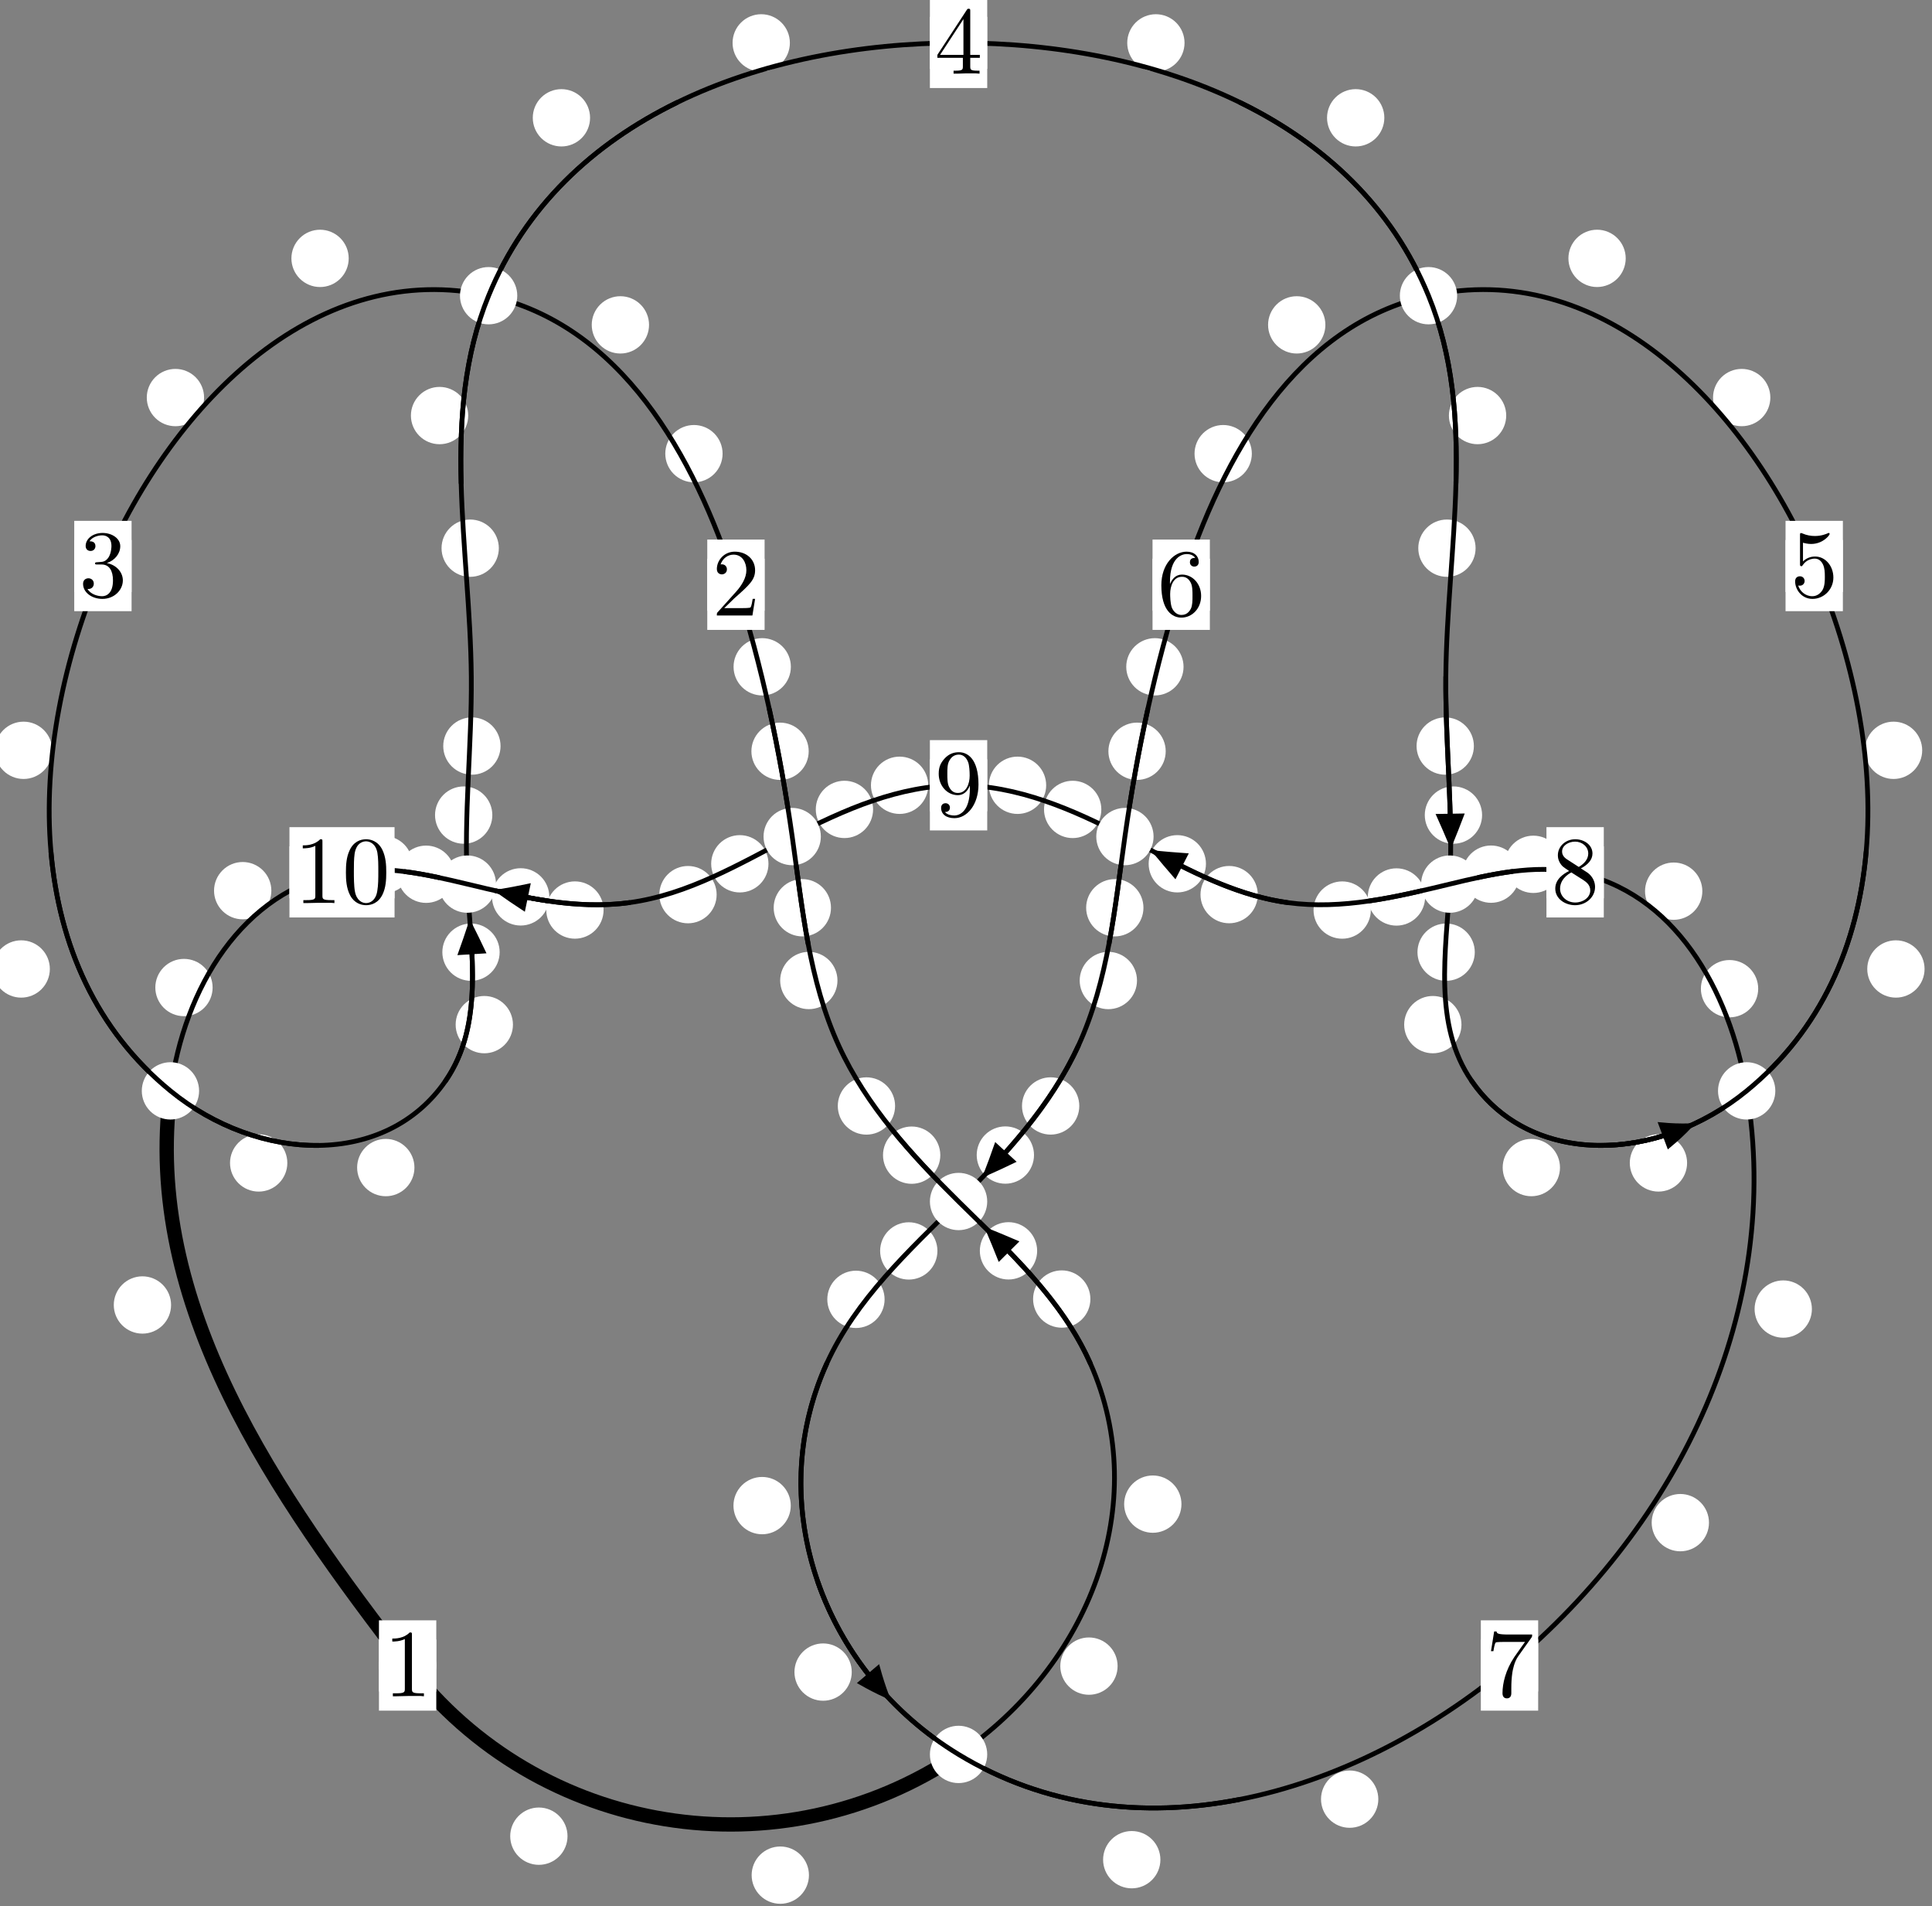 <?xml version="1.0"?>
<!-- Created by MetaPost 1.999 on 2021.07.06:0012 -->
<svg version="1.1" xmlns="http://www.w3.org/2000/svg" xmlns:xlink="http://www.w3.org/1999/xlink" width="201.552" height="198.819" viewBox="0 0 201.552 198.819">
<rect x="0" y="0" width="201.552" height="198.819" fill="#808080" stroke="none"/>
<!-- Original BoundingBox: -100.776367 -15.581314 100.775909 183.237534 -->
  <defs>
    <g transform="scale(0.01,0.01)" id="GLYPHcmr10_48">
      <path style="fill-rule: evenodd;" d="M460 -320C460 -400,455 -480,420 -554C374 -650,292 -666,250 -666C190 -666,117 -640,76 -547C44 -478,39 -400,39 -320C39 -245,43 -155,84 -79C127 2,200 22,249 22C303 22,379 1,423 -94C455 -163,460 -241,460 -320M249 -0C210 -0,151 -25,133 -121C122 -181,122 -273,122 -332C122 -396,122 -462,130 -516C149 -635,224 -644,249 -644C282 -644,348 -626,367 -527C377 -471,377 -395,377 -332C377 -257,377 -189,366 -125C351 -30,294 -0,249 -0"></path>
    </g>
    <g transform="scale(0.01,0.01)" id="GLYPHcmr10_49">
      <path style="fill-rule: evenodd;" d="M294 -640C294 -664,294 -666,271 -666C209 -602,121 -602,89 -602L89 -571C109 -571,168 -571,220 -597L220 -79C220 -43,217 -31,127 -31L95 -31L95 -0L257 -0L130 -3L217 -3L257 -3L297 -3L384 -3L419 -0L419 -31L387 -31C297 -31,294 -42,294 -79"></path>
    </g>
    <g transform="scale(0.01,0.01)" id="GLYPHcmr10_50">
      <path style="fill-rule: evenodd;" d="M127 -77L233 -180C389 -318,449 -372,449 -472C449 -586,359 -666,237 -666C124 -666,50 -574,50 -485C50 -429,100 -429,103 -429C120 -429,155 -441,155 -482C155 -508,137 -534,102 -534C94 -534,92 -534,89 -533C112 -598,166 -635,224 -635C315 -635,358 -554,358 -472C358 -392,308 -313,253 -251L61 -37C50 -26,50 -24,50 -0L421 -0L449 -174L424 -174C419 -144,412 -100,402 -85C395 -77,329 -77,307 -77"></path>
    </g>
    <g transform="scale(0.01,0.01)" id="GLYPHcmr10_51">
      <path style="fill-rule: evenodd;" d="M290 -352C372 -379,430 -449,430 -528C430 -610,342 -666,246 -666C145 -666,69 -606,69 -530C69 -497,91 -478,120 -478C151 -478,171 -500,171 -529C171 -579,124 -579,109 -579C140 -628,206 -641,242 -641C283 -641,338 -619,338 -529C338 -517,336 -459,310 -415C280 -367,246 -364,221 -363C213 -362,189 -360,182 -360C174 -359,167 -358,167 -348C167 -337,174 -337,191 -337L235 -337C317 -337,354 -269,354 -171C354 -35,285 -6,241 -6C198 -6,123 -23,88 -82C123 -77,154 -99,154 -137C154 -173,127 -193,98 -193C74 -193,42 -179,42 -135C42 -44,135 22,244 22C366 22,457 -69,457 -171C457 -253,394 -331,290 -352"></path>
    </g>
    <g transform="scale(0.01,0.01)" id="GLYPHcmr10_52">
      <path style="fill-rule: evenodd;" d="M294 -165L294 -78C294 -42,292 -31,218 -31L197 -31L197 -0L332 -0L238 -3L290 -3L332 -3L374 -3L427 -3L468 -0L468 -31L447 -31C373 -31,371 -42,371 -78L371 -165L471 -165L471 -196L371 -196L371 -651C371 -671,371 -677,355 -677C346 -677,343 -677,335 -665L28 -196L28 -165M300 -196L56 -196L300 -569"></path>
    </g>
    <g transform="scale(0.01,0.01)" id="GLYPHcmr10_53">
      <path style="fill-rule: evenodd;" d="M449 -201C449 -320,367 -420,259 -420C211 -420,168 -404,132 -369L132 -564C152 -558,185 -551,217 -551C340 -551,410 -642,410 -655C410 -661,407 -666,400 -666C399 -666,397 -666,392 -663C372 -654,323 -634,256 -634C216 -634,170 -641,123 -662C115 -665,113 -665,111 -665C101 -665,101 -657,101 -641L101 -345C101 -327,101 -319,115 -319C122 -319,124 -322,128 -328C139 -344,176 -398,257 -398C309 -398,334 -352,342 -334C358 -297,360 -258,360 -208C360 -173,360 -113,336 -71C312 -32,275 -6,229 -6C156 -6,99 -59,82 -118C85 -117,88 -116,99 -116C132 -116,149 -141,149 -165C149 -189,132 -214,99 -214C85 -214,50 -207,50 -161C50 -75,119 22,231 22C347 22,449 -74,449 -201"></path>
    </g>
    <g transform="scale(0.01,0.01)" id="GLYPHcmr10_54">
      <path style="fill-rule: evenodd;" d="M132 -328L132 -352C132 -605,256 -641,307 -641C331 -641,373 -635,395 -601C380 -601,340 -601,340 -556C340 -525,364 -510,386 -510C402 -510,432 -519,432 -558C432 -618,388 -666,305 -666C177 -666,42 -537,42 -316C42 -49,158 22,251 22C362 22,457 -72,457 -204C457 -331,368 -427,257 -427C189 -427,152 -376,132 -328M251 -6C188 -6,158 -66,152 -81C134 -128,134 -208,134 -226C134 -304,166 -404,256 -404C272 -404,318 -404,349 -342C367 -305,367 -254,367 -205C367 -157,367 -107,350 -71C320 -11,274 -6,251 -6"></path>
    </g>
    <g transform="scale(0.01,0.01)" id="GLYPHcmr10_55">
      <path style="fill-rule: evenodd;" d="M476 -609C485 -621,485 -623,485 -644L242 -644C120 -644,118 -657,114 -676L89 -676L56 -470L81 -470C84 -486,93 -549,106 -561C113 -567,191 -567,204 -567L411 -567C400 -551,321 -442,299 -409C209 -274,176 -135,176 -33C176 -23,176 22,222 22C268 22,268 -23,268 -33L268 -84C268 -139,271 -194,279 -248C283 -271,297 -357,341 -419"></path>
    </g>
    <g transform="scale(0.01,0.01)" id="GLYPHcmr10_56">
      <path style="fill-rule: evenodd;" d="M163 -457C117 -487,113 -521,113 -538C113 -599,178 -641,249 -641C322 -641,386 -589,386 -517C386 -460,347 -412,287 -377M309 -362C381 -399,430 -451,430 -517C430 -609,341 -666,250 -666C150 -666,69 -592,69 -499C69 -481,71 -436,113 -389C124 -377,161 -352,186 -335C128 -306,42 -250,42 -151C42 -45,144 22,249 22C362 22,457 -61,457 -168C457 -204,446 -249,408 -291C389 -312,373 -322,309 -362M209 -320L332 -242C360 -223,407 -193,407 -132C407 -58,332 -6,250 -6C164 -6,92 -68,92 -151C92 -209,124 -273,209 -320"></path>
    </g>
    <g transform="scale(0.01,0.01)" id="GLYPHcmr10_57">
      <path style="fill-rule: evenodd;" d="M367 -318L367 -286C367 -52,263 -6,205 -6C188 -6,134 -8,107 -42C151 -42,159 -71,159 -88C159 -119,135 -134,113 -134C97 -134,67 -125,67 -86C67 -19,121 22,206 22C335 22,457 -114,457 -329C457 -598,342 -666,253 -666C198 -666,149 -648,106 -603C65 -558,42 -516,42 -441C42 -316,130 -218,242 -218C303 -218,344 -260,367 -318M243 -241C227 -241,181 -241,150 -304C132 -341,132 -391,132 -440C132 -494,132 -541,153 -578C180 -628,218 -641,253 -641C299 -641,332 -607,349 -562C361 -530,365 -467,365 -421C365 -338,331 -241,243 -241"></path>
    </g>
  </defs>
  <path d="M59.205 191.528C59.205 190.735,58.89 189.975,58.329 189.415C57.769 188.854,57.009 188.539,56.216 188.539C55.423 188.539,54.663 188.854,54.103 189.415C53.542 189.975,53.227 190.735,53.227 191.528C53.227 192.321,53.542 193.081,54.103 193.641C54.663 194.202,55.423 194.517,56.216 194.517C57.009 194.517,57.769 194.202,58.329 193.641C58.89 193.081,59.205 192.321,59.205 191.528Z" style="fill: rgb(100%,100%,100%);stroke: none;"></path>
  <path d="M45.513 173.725C45.513 172.932,45.198 172.172,44.637 171.611C44.077 171.051,43.317 170.736,42.524 170.736C41.731 170.736,40.971 171.051,40.411 171.611C39.85 172.172,39.535 172.932,39.535 173.725C39.535 174.517,39.85 175.277,40.411 175.838C40.971 176.398,41.731 176.713,42.524 176.713C43.317 176.713,44.077 176.398,44.637 175.838C45.198 175.277,45.513 174.517,45.513 173.725Z" style="fill: rgb(100%,100%,100%);stroke: none;"></path>
  <path d="M116.592 173.789C116.592 172.996,116.277 172.236,115.716 171.676C115.156 171.115,114.396 170.8,113.603 170.8C112.81 170.8,112.05 171.115,111.49 171.676C110.929 172.236,110.614 172.996,110.614 173.789C110.614 174.582,110.929 175.342,111.49 175.902C112.05 176.463,112.81 176.778,113.603 176.778C114.396 176.778,115.156 176.463,115.716 175.902C116.277 175.342,116.592 174.582,116.592 173.789Z" style="fill: rgb(100%,100%,100%);stroke: none;"></path>
  <path d="M84.392 195.593C84.392 194.8,84.077 194.04,83.516 193.479C82.956 192.919,82.195 192.604,81.403 192.604C80.61 192.604,79.85 192.919,79.289 193.479C78.729 194.04,78.414 194.8,78.414 195.593C78.414 196.385,78.729 197.145,79.289 197.706C79.85 198.266,80.61 198.581,81.403 198.581C82.195 198.581,82.956 198.266,83.516 197.706C84.077 197.145,84.392 196.385,84.392 195.593Z" style="fill: rgb(100%,100%,100%);stroke: none;"></path>
  <path d="M113.752 135.5C113.752 134.707,113.437 133.947,112.877 133.387C112.316 132.826,111.556 132.511,110.764 132.511C109.971 132.511,109.211 132.826,108.65 133.387C108.09 133.947,107.775 134.707,107.775 135.5C107.775 136.293,108.09 137.053,108.65 137.613C109.211 138.174,109.971 138.489,110.764 138.489C111.556 138.489,112.316 138.174,112.877 137.613C113.437 137.053,113.752 136.293,113.752 135.5Z" style="fill: rgb(100%,100%,100%);stroke: none;"></path>
  <path d="M123.253 156.893C123.253 156.1,122.938 155.34,122.378 154.779C121.817 154.219,121.057 153.904,120.264 153.904C119.472 153.904,118.711 154.219,118.151 154.779C117.59 155.34,117.275 156.1,117.275 156.893C117.275 157.685,117.59 158.446,118.151 159.006C118.711 159.566,119.472 159.881,120.264 159.881C121.057 159.881,121.817 159.566,122.378 159.006C122.938 158.446,123.253 157.685,123.253 156.893Z" style="fill: rgb(100%,100%,100%);stroke: none;"></path>
  <path d="M98.095 120.493C98.095 119.7,97.78 118.94,97.22 118.379C96.659 117.819,95.899 117.504,95.106 117.504C94.314 117.504,93.553 117.819,92.993 118.379C92.432 118.94,92.118 119.7,92.118 120.493C92.118 121.285,92.432 122.045,92.993 122.606C93.553 123.166,94.314 123.481,95.106 123.481C95.899 123.481,96.659 123.166,97.22 122.606C97.78 122.045,98.095 121.285,98.095 120.493Z" style="fill: rgb(100%,100%,100%);stroke: none;"></path>
  <path d="M108.198 130.472C108.198 129.68,107.883 128.919,107.322 128.359C106.762 127.798,106.002 127.483,105.209 127.483C104.416 127.483,103.656 127.798,103.096 128.359C102.535 128.919,102.22 129.68,102.22 130.472C102.22 131.265,102.535 132.025,103.096 132.586C103.656 133.146,104.416 133.461,105.209 133.461C106.002 133.461,106.762 133.146,107.322 132.586C107.883 132.025,108.198 131.265,108.198 130.472Z" style="fill: rgb(100%,100%,100%);stroke: none;"></path>
  <path d="M87.367 102.274C87.367 101.482,87.052 100.722,86.492 100.161C85.931 99.601,85.171 99.286,84.379 99.286C83.586 99.286,82.826 99.601,82.265 100.161C81.705 100.722,81.39 101.482,81.39 102.274C81.39 103.067,81.705 103.827,82.265 104.388C82.826 104.948,83.586 105.263,84.379 105.263C85.171 105.263,85.931 104.948,86.492 104.388C87.052 103.827,87.367 103.067,87.367 102.274Z" style="fill: rgb(100%,100%,100%);stroke: none;"></path>
  <path d="M93.378 115.362C93.378 114.569,93.063 113.809,92.503 113.249C91.942 112.688,91.182 112.373,90.389 112.373C89.597 112.373,88.837 112.688,88.276 113.249C87.716 113.809,87.401 114.569,87.401 115.362C87.401 116.155,87.716 116.915,88.276 117.475C88.837 118.036,89.597 118.351,90.389 118.351C91.182 118.351,91.942 118.036,92.503 117.475C93.063 116.915,93.378 116.155,93.378 115.362Z" style="fill: rgb(100%,100%,100%);stroke: none;"></path>
  <path d="M84.366 78.363C84.366 77.57,84.051 76.81,83.491 76.25C82.93 75.689,82.17 75.374,81.377 75.374C80.585 75.374,79.824 75.689,79.264 76.25C78.704 76.81,78.389 77.57,78.389 78.363C78.389 79.156,78.704 79.916,79.264 80.476C79.824 81.037,80.585 81.352,81.377 81.352C82.17 81.352,82.93 81.037,83.491 80.476C84.051 79.916,84.366 79.156,84.366 78.363Z" style="fill: rgb(100%,100%,100%);stroke: none;"></path>
  <path d="M86.691 94.685C86.691 93.893,86.376 93.133,85.815 92.572C85.255 92.012,84.495 91.697,83.702 91.697C82.909 91.697,82.149 92.012,81.589 92.572C81.028 93.133,80.713 93.893,80.713 94.685C80.713 95.478,81.028 96.238,81.589 96.799C82.149 97.359,82.909 97.674,83.702 97.674C84.495 97.674,85.255 97.359,85.815 96.799C86.376 96.238,86.691 95.478,86.691 94.685Z" style="fill: rgb(100%,100%,100%);stroke: none;"></path>
  <path d="M75.383 47.321C75.383 46.528,75.068 45.768,74.507 45.207C73.947 44.647,73.187 44.332,72.394 44.332C71.601 44.332,70.841 44.647,70.281 45.207C69.72 45.768,69.405 46.528,69.405 47.321C69.405 48.113,69.72 48.873,70.281 49.434C70.841 49.994,71.601 50.309,72.394 50.309C73.187 50.309,73.947 49.994,74.507 49.434C75.068 48.873,75.383 48.113,75.383 47.321Z" style="fill: rgb(100%,100%,100%);stroke: none;"></path>
  <path d="M82.506 69.552C82.506 68.76,82.191 68,81.63 67.439C81.07 66.879,80.31 66.564,79.517 66.564C78.724 66.564,77.964 66.879,77.404 67.439C76.843 68,76.528 68.76,76.528 69.552C76.528 70.345,76.843 71.105,77.404 71.666C77.964 72.226,78.724 72.541,79.517 72.541C80.31 72.541,81.07 72.226,81.63 71.666C82.191 71.105,82.506 70.345,82.506 69.552Z" style="fill: rgb(100%,100%,100%);stroke: none;"></path>
  <path d="M36.378 26.951C36.378 26.158,36.063 25.398,35.503 24.838C34.942 24.277,34.182 23.962,33.389 23.962C32.597 23.962,31.837 24.277,31.276 24.838C30.716 25.398,30.401 26.158,30.401 26.951C30.401 27.744,30.716 28.504,31.276 29.064C31.837 29.625,32.597 29.94,33.389 29.94C34.182 29.94,34.942 29.625,35.503 29.064C36.063 28.504,36.378 27.744,36.378 26.951Z" style="fill: rgb(100%,100%,100%);stroke: none;"></path>
  <path d="M67.71 33.886C67.71 33.094,67.395 32.333,66.834 31.773C66.274 31.213,65.514 30.898,64.721 30.898C63.928 30.898,63.168 31.213,62.608 31.773C62.047 32.333,61.732 33.094,61.732 33.886C61.732 34.679,62.047 35.439,62.608 36C63.168 36.56,63.928 36.875,64.721 36.875C65.514 36.875,66.274 36.56,66.834 36C67.395 35.439,67.71 34.679,67.71 33.886Z" style="fill: rgb(100%,100%,100%);stroke: none;"></path>
  <path d="M5.448 78.264C5.448 77.471,5.133 76.711,4.572 76.151C4.012 75.59,3.252 75.275,2.459 75.275C1.666 75.275,0.906 75.59,0.346 76.151C-0.215 76.711,-0.53 77.471,-0.53 78.264C-0.53 79.057,-0.215 79.817,0.346 80.377C0.906 80.938,1.666 81.253,2.459 81.253C3.252 81.253,4.012 80.938,4.572 80.377C5.133 79.817,5.448 79.057,5.448 78.264Z" style="fill: rgb(100%,100%,100%);stroke: none;"></path>
  <path d="M21.29 41.469C21.29 40.677,20.975 39.916,20.415 39.356C19.854 38.795,19.094 38.48,18.302 38.48C17.509 38.48,16.749 38.795,16.188 39.356C15.628 39.916,15.313 40.677,15.313 41.469C15.313 42.262,15.628 43.022,16.188 43.583C16.749 44.143,17.509 44.458,18.302 44.458C19.094 44.458,19.854 44.143,20.415 43.583C20.975 43.022,21.29 42.262,21.29 41.469Z" style="fill: rgb(100%,100%,100%);stroke: none;"></path>
  <path d="M29.975 121.304C29.975 120.512,29.66 119.752,29.099 119.191C28.539 118.631,27.779 118.316,26.986 118.316C26.193 118.316,25.433 118.631,24.873 119.191C24.312 119.752,23.997 120.512,23.997 121.304C23.997 122.097,24.312 122.857,24.873 123.418C25.433 123.978,26.193 124.293,26.986 124.293C27.779 124.293,28.539 123.978,29.099 123.418C29.66 122.857,29.975 122.097,29.975 121.304Z" style="fill: rgb(100%,100%,100%);stroke: none;"></path>
  <path d="M5.201 101.072C5.201 100.279,4.886 99.519,4.326 98.959C3.765 98.398,3.005 98.083,2.212 98.083C1.42 98.083,0.66 98.398,0.099 98.959C-0.461 99.519,-0.776 100.279,-0.776 101.072C-0.776 101.865,-0.461 102.625,0.099 103.185C0.66 103.746,1.42 104.061,2.212 104.061C3.005 104.061,3.765 103.746,4.326 103.185C4.886 102.625,5.201 101.865,5.201 101.072Z" style="fill: rgb(100%,100%,100%);stroke: none;"></path>
  <path d="M53.512 106.878C53.512 106.085,53.197 105.325,52.637 104.765C52.076 104.204,51.316 103.889,50.523 103.889C49.731 103.889,48.971 104.204,48.41 104.765C47.85 105.325,47.535 106.085,47.535 106.878C47.535 107.671,47.85 108.431,48.41 108.991C48.971 109.552,49.731 109.867,50.523 109.867C51.316 109.867,52.076 109.552,52.637 108.991C53.197 108.431,53.512 107.671,53.512 106.878Z" style="fill: rgb(100%,100%,100%);stroke: none;"></path>
  <path d="M43.235 121.788C43.235 120.995,42.92 120.235,42.359 119.675C41.799 119.114,41.039 118.799,40.246 118.799C39.453 118.799,38.693 119.114,38.133 119.675C37.572 120.235,37.257 120.995,37.257 121.788C37.257 122.581,37.572 123.341,38.133 123.901C38.693 124.462,39.453 124.777,40.246 124.777C41.039 124.777,41.799 124.462,42.359 123.901C42.92 123.341,43.235 122.581,43.235 121.788Z" style="fill: rgb(100%,100%,100%);stroke: none;"></path>
  <path d="M51.361 85.019C51.361 84.227,51.046 83.467,50.486 82.906C49.925 82.346,49.165 82.031,48.373 82.031C47.58 82.031,46.82 82.346,46.259 82.906C45.699 83.467,45.384 84.227,45.384 85.019C45.384 85.812,45.699 86.572,46.259 87.133C46.82 87.693,47.58 88.008,48.373 88.008C49.165 88.008,49.925 87.693,50.486 87.133C51.046 86.572,51.361 85.812,51.361 85.019Z" style="fill: rgb(100%,100%,100%);stroke: none;"></path>
  <path d="M52.125 99.319C52.125 98.527,51.81 97.767,51.249 97.206C50.689 96.646,49.928 96.331,49.136 96.331C48.343 96.331,47.583 96.646,47.022 97.206C46.462 97.767,46.147 98.527,46.147 99.319C46.147 100.112,46.462 100.872,47.022 101.433C47.583 101.993,48.343 102.308,49.136 102.308C49.928 102.308,50.689 101.993,51.249 101.433C51.81 100.872,52.125 100.112,52.125 99.319Z" style="fill: rgb(100%,100%,100%);stroke: none;"></path>
  <path d="M52.04 57.18C52.04 56.387,51.725 55.627,51.165 55.066C50.604 54.506,49.844 54.191,49.051 54.191C48.259 54.191,47.499 54.506,46.938 55.066C46.378 55.627,46.063 56.387,46.063 57.18C46.063 57.972,46.378 58.732,46.938 59.293C47.499 59.853,48.259 60.168,49.051 60.168C49.844 60.168,50.604 59.853,51.165 59.293C51.725 58.732,52.04 57.972,52.04 57.18Z" style="fill: rgb(100%,100%,100%);stroke: none;"></path>
  <path d="M52.219 77.819C52.219 77.026,51.904 76.266,51.343 75.705C50.783 75.145,50.023 74.83,49.23 74.83C48.437 74.83,47.677 75.145,47.117 75.705C46.556 76.266,46.241 77.026,46.241 77.819C46.241 78.611,46.556 79.371,47.117 79.932C47.677 80.492,48.437 80.807,49.23 80.807C50.023 80.807,50.783 80.492,51.343 79.932C51.904 79.371,52.219 78.611,52.219 77.819Z" style="fill: rgb(100%,100%,100%);stroke: none;"></path>
  <path d="M61.558 12.287C61.558 11.495,61.243 10.735,60.683 10.174C60.122 9.614,59.362 9.299,58.57 9.299C57.777 9.299,57.017 9.614,56.456 10.174C55.896 10.735,55.581 11.495,55.581 12.287C55.581 13.08,55.896 13.84,56.456 14.401C57.017 14.961,57.777 15.276,58.57 15.276C59.362 15.276,60.122 14.961,60.683 14.401C61.243 13.84,61.558 13.08,61.558 12.287Z" style="fill: rgb(100%,100%,100%);stroke: none;"></path>
  <path d="M48.845 43.347C48.845 42.554,48.53 41.794,47.97 41.234C47.409 40.673,46.649 40.358,45.856 40.358C45.064 40.358,44.304 40.673,43.743 41.234C43.183 41.794,42.868 42.554,42.868 43.347C42.868 44.14,43.183 44.9,43.743 45.46C44.304 46.021,45.064 46.336,45.856 46.336C46.649 46.336,47.409 46.021,47.97 45.46C48.53 44.9,48.845 44.14,48.845 43.347Z" style="fill: rgb(100%,100%,100%);stroke: none;"></path>
  <path d="M123.574 4.472C123.574 3.68,123.259 2.92,122.699 2.359C122.138 1.799,121.378 1.484,120.586 1.484C119.793 1.484,119.033 1.799,118.472 2.359C117.912 2.92,117.597 3.68,117.597 4.472C117.597 5.265,117.912 6.025,118.472 6.586C119.033 7.146,119.793 7.461,120.586 7.461C121.378 7.461,122.138 7.146,122.699 6.586C123.259 6.025,123.574 5.265,123.574 4.472Z" style="fill: rgb(100%,100%,100%);stroke: none;"></path>
  <path d="M82.402 4.473C82.402 3.68,82.087 2.92,81.526 2.36C80.966 1.799,80.206 1.484,79.413 1.484C78.62 1.484,77.86 1.799,77.3 2.36C76.739 2.92,76.424 3.68,76.424 4.473C76.424 5.266,76.739 6.026,77.3 6.586C77.86 7.147,78.62 7.462,79.413 7.462C80.206 7.462,80.966 7.147,81.526 6.586C82.087 6.026,82.402 5.266,82.402 4.473Z" style="fill: rgb(100%,100%,100%);stroke: none;"></path>
  <path d="M157.132 43.347C157.132 42.554,156.817 41.794,156.257 41.233C155.696 40.673,154.936 40.358,154.143 40.358C153.351 40.358,152.591 40.673,152.03 41.233C151.47 41.794,151.155 42.554,151.155 43.347C151.155 44.139,151.47 44.899,152.03 45.46C152.591 46.02,153.351 46.335,154.143 46.335C154.936 46.335,155.696 46.02,156.257 45.46C156.817 44.899,157.132 44.139,157.132 43.347Z" style="fill: rgb(100%,100%,100%);stroke: none;"></path>
  <path d="M144.418 12.287C144.418 11.494,144.103 10.734,143.543 10.174C142.982 9.613,142.222 9.298,141.43 9.298C140.637 9.298,139.877 9.613,139.316 10.174C138.756 10.734,138.441 11.494,138.441 12.287C138.441 13.08,138.756 13.84,139.316 14.4C139.877 14.961,140.637 15.276,141.43 15.276C142.222 15.276,142.982 14.961,143.543 14.4C144.103 13.84,144.418 13.08,144.418 12.287Z" style="fill: rgb(100%,100%,100%);stroke: none;"></path>
  <path d="M153.759 77.819C153.759 77.026,153.444 76.266,152.883 75.705C152.323 75.145,151.563 74.83,150.77 74.83C149.977 74.83,149.217 75.145,148.657 75.705C148.096 76.266,147.781 77.026,147.781 77.819C147.781 78.611,148.096 79.371,148.657 79.932C149.217 80.492,149.977 80.807,150.77 80.807C151.563 80.807,152.323 80.492,152.883 79.932C153.444 79.371,153.759 78.611,153.759 77.819Z" style="fill: rgb(100%,100%,100%);stroke: none;"></path>
  <path d="M153.938 57.179C153.938 56.387,153.623 55.627,153.062 55.066C152.502 54.506,151.741 54.191,150.949 54.191C150.156 54.191,149.396 54.506,148.835 55.066C148.275 55.627,147.96 56.387,147.96 57.179C147.96 57.972,148.275 58.732,148.835 59.293C149.396 59.853,150.156 60.168,150.949 60.168C151.741 60.168,152.502 59.853,153.062 59.293C153.623 58.732,153.938 57.972,153.938 57.179Z" style="fill: rgb(100%,100%,100%);stroke: none;"></path>
  <path d="M153.853 99.319C153.853 98.527,153.538 97.766,152.977 97.206C152.417 96.645,151.657 96.331,150.864 96.331C150.071 96.331,149.311 96.645,148.751 97.206C148.19 97.766,147.875 98.527,147.875 99.319C147.875 100.112,148.19 100.872,148.751 101.433C149.311 101.993,150.071 102.308,150.864 102.308C151.657 102.308,152.417 101.993,152.977 101.433C153.538 100.872,153.853 100.112,153.853 99.319Z" style="fill: rgb(100%,100%,100%);stroke: none;"></path>
  <path d="M154.616 85.019C154.616 84.227,154.301 83.467,153.74 82.906C153.18 82.346,152.42 82.031,151.627 82.031C150.834 82.031,150.074 82.346,149.514 82.906C148.953 83.467,148.638 84.227,148.638 85.019C148.638 85.812,148.953 86.572,149.514 87.133C150.074 87.693,150.834 88.008,151.627 88.008C152.42 88.008,153.18 87.693,153.74 87.133C154.301 86.572,154.616 85.812,154.616 85.019Z" style="fill: rgb(100%,100%,100%);stroke: none;"></path>
  <path d="M162.743 121.787C162.743 120.995,162.428 120.234,161.867 119.674C161.307 119.114,160.547 118.799,159.754 118.799C158.961 118.799,158.201 119.114,157.641 119.674C157.08 120.234,156.765 120.995,156.765 121.787C156.765 122.58,157.08 123.34,157.641 123.901C158.201 124.461,158.961 124.776,159.754 124.776C160.547 124.776,161.307 124.461,161.867 123.901C162.428 123.34,162.743 122.58,162.743 121.787Z" style="fill: rgb(100%,100%,100%);stroke: none;"></path>
  <path d="M152.465 106.878C152.465 106.085,152.15 105.325,151.59 104.764C151.03 104.204,150.269 103.889,149.477 103.889C148.684 103.889,147.924 104.204,147.363 104.764C146.803 105.325,146.488 106.085,146.488 106.878C146.488 107.67,146.803 108.43,147.363 108.991C147.924 109.551,148.684 109.866,149.477 109.866C150.269 109.866,151.03 109.551,151.59 108.991C152.15 108.43,152.465 107.67,152.465 106.878Z" style="fill: rgb(100%,100%,100%);stroke: none;"></path>
  <path d="M200.776 101.072C200.776 100.279,200.461 99.519,199.9 98.958C199.34 98.398,198.58 98.083,197.787 98.083C196.994 98.083,196.234 98.398,195.674 98.958C195.113 99.519,194.798 100.279,194.798 101.072C194.798 101.864,195.113 102.625,195.674 103.185C196.234 103.746,196.994 104.061,197.787 104.061C198.58 104.061,199.34 103.746,199.9 103.185C200.461 102.625,200.776 101.864,200.776 101.072Z" style="fill: rgb(100%,100%,100%);stroke: none;"></path>
  <path d="M176.002 121.304C176.002 120.511,175.687 119.751,175.127 119.19C174.566 118.63,173.806 118.315,173.014 118.315C172.221 118.315,171.461 118.63,170.9 119.19C170.34 119.751,170.025 120.511,170.025 121.304C170.025 122.096,170.34 122.856,170.9 123.417C171.461 123.977,172.221 124.292,173.014 124.292C173.806 124.292,174.566 123.977,175.127 123.417C175.687 122.856,176.002 122.096,176.002 121.304Z" style="fill: rgb(100%,100%,100%);stroke: none;"></path>
  <path d="M184.687 41.469C184.687 40.676,184.372 39.916,183.812 39.355C183.251 38.795,182.491 38.48,181.699 38.48C180.906 38.48,180.146 38.795,179.585 39.355C179.025 39.916,178.71 40.676,178.71 41.469C178.71 42.261,179.025 43.022,179.585 43.582C180.146 44.143,180.906 44.457,181.699 44.457C182.491 44.457,183.251 44.143,183.812 43.582C184.372 43.022,184.687 42.261,184.687 41.469Z" style="fill: rgb(100%,100%,100%);stroke: none;"></path>
  <path d="M200.529 78.264C200.529 77.471,200.214 76.711,199.654 76.151C199.094 75.59,198.333 75.275,197.541 75.275C196.748 75.275,195.988 75.59,195.427 76.151C194.867 76.711,194.552 77.471,194.552 78.264C194.552 79.057,194.867 79.817,195.427 80.377C195.988 80.938,196.748 81.253,197.541 81.253C198.333 81.253,199.094 80.938,199.654 80.377C200.214 79.817,200.529 79.057,200.529 78.264Z" style="fill: rgb(100%,100%,100%);stroke: none;"></path>
  <path d="M138.268 33.886C138.268 33.094,137.953 32.333,137.392 31.773C136.832 31.212,136.071 30.898,135.279 30.898C134.486 30.898,133.726 31.212,133.165 31.773C132.605 32.333,132.29 33.094,132.29 33.886C132.29 34.679,132.605 35.439,133.165 36C133.726 36.56,134.486 36.875,135.279 36.875C136.071 36.875,136.832 36.56,137.392 36C137.953 35.439,138.268 34.679,138.268 33.886Z" style="fill: rgb(100%,100%,100%);stroke: none;"></path>
  <path d="M169.599 26.95C169.599 26.157,169.284 25.397,168.724 24.837C168.163 24.276,167.403 23.961,166.61 23.961C165.818 23.961,165.058 24.276,164.497 24.837C163.937 25.397,163.622 26.157,163.622 26.95C163.622 27.743,163.937 28.503,164.497 29.063C165.058 29.624,165.818 29.939,166.61 29.939C167.403 29.939,168.163 29.624,168.724 29.063C169.284 28.503,169.599 27.743,169.599 26.95Z" style="fill: rgb(100%,100%,100%);stroke: none;"></path>
  <path d="M123.471 69.552C123.471 68.76,123.156 68,122.596 67.439C122.035 66.879,121.275 66.564,120.482 66.564C119.69 66.564,118.93 66.879,118.369 67.439C117.809 68,117.494 68.76,117.494 69.552C117.494 70.345,117.809 71.105,118.369 71.666C118.93 72.226,119.69 72.541,120.482 72.541C121.275 72.541,122.035 72.226,122.596 71.666C123.156 71.105,123.471 70.345,123.471 69.552Z" style="fill: rgb(100%,100%,100%);stroke: none;"></path>
  <path d="M130.595 47.321C130.595 46.528,130.28 45.768,129.72 45.208C129.159 44.647,128.399 44.332,127.607 44.332C126.814 44.332,126.054 44.647,125.493 45.208C124.933 45.768,124.618 46.528,124.618 47.321C124.618 48.114,124.933 48.874,125.493 49.434C126.054 49.995,126.814 50.31,127.607 50.31C128.399 50.31,129.159 49.995,129.72 49.434C130.28 48.874,130.595 48.114,130.595 47.321Z" style="fill: rgb(100%,100%,100%);stroke: none;"></path>
  <path d="M119.288 94.686C119.288 93.893,118.973 93.133,118.413 92.573C117.852 92.012,117.092 91.697,116.299 91.697C115.507 91.697,114.747 92.012,114.186 92.573C113.626 93.133,113.311 93.893,113.311 94.686C113.311 95.479,113.626 96.239,114.186 96.799C114.747 97.36,115.507 97.675,116.299 97.675C117.092 97.675,117.852 97.36,118.413 96.799C118.973 96.239,119.288 95.479,119.288 94.686Z" style="fill: rgb(100%,100%,100%);stroke: none;"></path>
  <path d="M121.61 78.363C121.61 77.57,121.295 76.81,120.734 76.249C120.174 75.689,119.414 75.374,118.621 75.374C117.828 75.374,117.068 75.689,116.508 76.249C115.947 76.81,115.632 77.57,115.632 78.363C115.632 79.155,115.947 79.915,116.508 80.476C117.068 81.036,117.828 81.351,118.621 81.351C119.414 81.351,120.174 81.036,120.734 80.476C121.295 79.915,121.61 79.155,121.61 78.363Z" style="fill: rgb(100%,100%,100%);stroke: none;"></path>
  <path d="M112.595 115.359C112.595 114.567,112.281 113.807,111.72 113.246C111.16 112.686,110.399 112.371,109.607 112.371C108.814 112.371,108.054 112.686,107.493 113.246C106.933 113.807,106.618 114.567,106.618 115.359C106.618 116.152,106.933 116.912,107.493 117.473C108.054 118.033,108.814 118.348,109.607 118.348C110.399 118.348,111.16 118.033,111.72 117.473C112.281 116.912,112.595 116.152,112.595 115.359Z" style="fill: rgb(100%,100%,100%);stroke: none;"></path>
  <path d="M118.615 102.276C118.615 101.483,118.3 100.723,117.739 100.163C117.179 99.602,116.419 99.287,115.626 99.287C114.833 99.287,114.073 99.602,113.513 100.163C112.952 100.723,112.637 101.483,112.637 102.276C112.637 103.069,112.952 103.829,113.513 104.389C114.073 104.95,114.833 105.265,115.626 105.265C116.419 105.265,117.179 104.95,117.739 104.389C118.3 103.829,118.615 103.069,118.615 102.276Z" style="fill: rgb(100%,100%,100%);stroke: none;"></path>
  <path d="M97.795 130.481C97.795 129.689,97.48 128.929,96.92 128.368C96.359 127.808,95.599 127.493,94.806 127.493C94.014 127.493,93.253 127.808,92.693 128.368C92.133 128.929,91.818 129.689,91.818 130.481C91.818 131.274,92.133 132.034,92.693 132.595C93.253 133.155,94.014 133.47,94.806 133.47C95.599 133.47,96.359 133.155,96.92 132.595C97.48 132.034,97.795 131.274,97.795 130.481Z" style="fill: rgb(100%,100%,100%);stroke: none;"></path>
  <path d="M107.87 120.482C107.87 119.689,107.555 118.929,106.995 118.368C106.434 117.808,105.674 117.493,104.882 117.493C104.089 117.493,103.329 117.808,102.768 118.368C102.208 118.929,101.893 119.689,101.893 120.482C101.893 121.274,102.208 122.034,102.768 122.595C103.329 123.155,104.089 123.47,104.882 123.47C105.674 123.47,106.434 123.155,106.995 122.595C107.555 122.034,107.87 121.274,107.87 120.482Z" style="fill: rgb(100%,100%,100%);stroke: none;"></path>
  <path d="M82.495 157.047C82.495 156.254,82.18 155.494,81.619 154.934C81.059 154.373,80.299 154.058,79.506 154.058C78.713 154.058,77.953 154.373,77.393 154.934C76.832 155.494,76.517 156.254,76.517 157.047C76.517 157.84,76.832 158.6,77.393 159.16C77.953 159.721,78.713 160.036,79.506 160.036C80.299 160.036,81.059 159.721,81.619 159.16C82.18 158.6,82.495 157.84,82.495 157.047Z" style="fill: rgb(100%,100%,100%);stroke: none;"></path>
  <path d="M92.283 135.532C92.283 134.739,91.968 133.979,91.408 133.419C90.848 132.858,90.087 132.543,89.295 132.543C88.502 132.543,87.742 132.858,87.181 133.419C86.621 133.979,86.306 134.739,86.306 135.532C86.306 136.325,86.621 137.085,87.181 137.645C87.742 138.206,88.502 138.521,89.295 138.521C90.087 138.521,90.848 138.206,91.408 137.645C91.968 137.085,92.283 136.325,92.283 135.532Z" style="fill: rgb(100%,100%,100%);stroke: none;"></path>
  <path d="M121.056 193.98C121.056 193.188,120.741 192.428,120.181 191.867C119.621 191.307,118.86 190.992,118.068 190.992C117.275 190.992,116.515 191.307,115.954 191.867C115.394 192.428,115.079 193.188,115.079 193.98C115.079 194.773,115.394 195.533,115.954 196.094C116.515 196.654,117.275 196.969,118.068 196.969C118.86 196.969,119.621 196.654,120.181 196.094C120.741 195.533,121.056 194.773,121.056 193.98Z" style="fill: rgb(100%,100%,100%);stroke: none;"></path>
  <path d="M88.857 174.412C88.857 173.619,88.543 172.859,87.982 172.299C87.422 171.738,86.661 171.423,85.869 171.423C85.076 171.423,84.316 171.738,83.755 172.299C83.195 172.859,82.88 173.619,82.88 174.412C82.88 175.205,83.195 175.965,83.755 176.525C84.316 177.086,85.076 177.401,85.869 177.401C86.661 177.401,87.422 177.086,87.982 176.525C88.543 175.965,88.857 175.205,88.857 174.412Z" style="fill: rgb(100%,100%,100%);stroke: none;"></path>
  <path d="M178.286 158.824C178.286 158.031,177.971 157.271,177.411 156.711C176.85 156.15,176.09 155.835,175.297 155.835C174.505 155.835,173.745 156.15,173.184 156.711C172.624 157.271,172.309 158.031,172.309 158.824C172.309 159.617,172.624 160.377,173.184 160.937C173.745 161.498,174.505 161.813,175.297 161.813C176.09 161.813,176.85 161.498,177.411 160.937C177.971 160.377,178.286 159.617,178.286 158.824Z" style="fill: rgb(100%,100%,100%);stroke: none;"></path>
  <path d="M143.79 187.666C143.79 186.873,143.475 186.113,142.914 185.552C142.354 184.992,141.594 184.677,140.801 184.677C140.008 184.677,139.248 184.992,138.688 185.552C138.127 186.113,137.812 186.873,137.812 187.666C137.812 188.458,138.127 189.219,138.688 189.779C139.248 190.339,140.008 190.654,140.801 190.654C141.594 190.654,142.354 190.339,142.914 189.779C143.475 189.219,143.79 188.458,143.79 187.666Z" style="fill: rgb(100%,100%,100%);stroke: none;"></path>
  <path d="M183.42 103.127C183.42 102.335,183.105 101.575,182.544 101.014C181.984 100.454,181.224 100.139,180.431 100.139C179.638 100.139,178.878 100.454,178.318 101.014C177.757 101.575,177.442 102.335,177.442 103.127C177.442 103.92,177.757 104.68,178.318 105.241C178.878 105.801,179.638 106.116,180.431 106.116C181.224 106.116,181.984 105.801,182.544 105.241C183.105 104.68,183.42 103.92,183.42 103.127Z" style="fill: rgb(100%,100%,100%);stroke: none;"></path>
  <path d="M189.022 136.545C189.022 135.753,188.707 134.993,188.147 134.432C187.586 133.872,186.826 133.557,186.033 133.557C185.241 133.557,184.481 133.872,183.92 134.432C183.36 134.993,183.045 135.753,183.045 136.545C183.045 137.338,183.36 138.098,183.92 138.659C184.481 139.219,185.241 139.534,186.033 139.534C186.826 139.534,187.586 139.219,188.147 138.659C188.707 138.098,189.022 137.338,189.022 136.545Z" style="fill: rgb(100%,100%,100%);stroke: none;"></path>
  <path d="M162.951 90.155C162.951 89.362,162.636 88.602,162.075 88.042C161.515 87.481,160.755 87.166,159.962 87.166C159.169 87.166,158.409 87.481,157.849 88.042C157.288 88.602,156.973 89.362,156.973 90.155C156.973 90.948,157.288 91.708,157.849 92.268C158.409 92.829,159.169 93.144,159.962 93.144C160.755 93.144,161.515 92.829,162.075 92.268C162.636 91.708,162.951 90.948,162.951 90.155Z" style="fill: rgb(100%,100%,100%);stroke: none;"></path>
  <path d="M177.593 92.956C177.593 92.163,177.278 91.403,176.717 90.842C176.157 90.282,175.397 89.967,174.604 89.967C173.811 89.967,173.051 90.282,172.491 90.842C171.93 91.403,171.615 92.163,171.615 92.956C171.615 93.748,171.93 94.508,172.491 95.069C173.051 95.629,173.811 95.944,174.604 95.944C175.397 95.944,176.157 95.629,176.717 95.069C177.278 94.508,177.593 93.748,177.593 92.956Z" style="fill: rgb(100%,100%,100%);stroke: none;"></path>
  <path d="M148.672 93.562C148.672 92.769,148.357 92.009,147.796 91.448C147.236 90.888,146.476 90.573,145.683 90.573C144.89 90.573,144.13 90.888,143.57 91.448C143.009 92.009,142.694 92.769,142.694 93.562C142.694 94.354,143.009 95.114,143.57 95.675C144.13 96.235,144.89 96.55,145.683 96.55C146.476 96.55,147.236 96.235,147.796 95.675C148.357 95.114,148.672 94.354,148.672 93.562Z" style="fill: rgb(100%,100%,100%);stroke: none;"></path>
  <path d="M158.538 91.182C158.538 90.389,158.223 89.629,157.662 89.068C157.102 88.508,156.342 88.193,155.549 88.193C154.756 88.193,153.996 88.508,153.436 89.068C152.875 89.629,152.56 90.389,152.56 91.182C152.56 91.974,152.875 92.735,153.436 93.295C153.996 93.856,154.756 94.17,155.549 94.17C156.342 94.17,157.102 93.856,157.662 93.295C158.223 92.735,158.538 91.974,158.538 91.182Z" style="fill: rgb(100%,100%,100%);stroke: none;"></path>
  <path d="M131.216 93.315C131.216 92.523,130.901 91.763,130.341 91.202C129.781 90.642,129.02 90.327,128.228 90.327C127.435 90.327,126.675 90.642,126.114 91.202C125.554 91.763,125.239 92.523,125.239 93.315C125.239 94.108,125.554 94.868,126.114 95.429C126.675 95.989,127.435 96.304,128.228 96.304C129.02 96.304,129.781 95.989,130.341 95.429C130.901 94.868,131.216 94.108,131.216 93.315Z" style="fill: rgb(100%,100%,100%);stroke: none;"></path>
  <path d="M143.01 94.926C143.01 94.134,142.695 93.373,142.135 92.813C141.574 92.252,140.814 91.938,140.021 91.938C139.229 91.938,138.469 92.252,137.908 92.813C137.348 93.373,137.033 94.134,137.033 94.926C137.033 95.719,137.348 96.479,137.908 97.04C138.469 97.6,139.229 97.915,140.021 97.915C140.814 97.915,141.574 97.6,142.135 97.04C142.695 96.479,143.01 95.719,143.01 94.926Z" style="fill: rgb(100%,100%,100%);stroke: none;"></path>
  <path d="M114.894 84.429C114.894 83.636,114.579 82.876,114.018 82.316C113.458 81.755,112.698 81.44,111.905 81.44C111.112 81.44,110.352 81.755,109.792 82.316C109.231 82.876,108.916 83.636,108.916 84.429C108.916 85.222,109.231 85.982,109.792 86.542C110.352 87.103,111.112 87.418,111.905 87.418C112.698 87.418,113.458 87.103,114.018 86.542C114.579 85.982,114.894 85.222,114.894 84.429Z" style="fill: rgb(100%,100%,100%);stroke: none;"></path>
  <path d="M125.809 90.1C125.809 89.307,125.494 88.547,124.933 87.986C124.373 87.426,123.612 87.111,122.82 87.111C122.027 87.111,121.267 87.426,120.706 87.986C120.146 88.547,119.831 89.307,119.831 90.1C119.831 90.892,120.146 91.652,120.706 92.213C121.267 92.773,122.027 93.088,122.82 93.088C123.612 93.088,124.373 92.773,124.933 92.213C125.494 91.652,125.809 90.892,125.809 90.1Z" style="fill: rgb(100%,100%,100%);stroke: none;"></path>
  <path d="M96.837 81.911C96.837 81.118,96.522 80.358,95.962 79.797C95.401 79.237,94.641 78.922,93.848 78.922C93.056 78.922,92.295 79.237,91.735 79.797C91.175 80.358,90.86 81.118,90.86 81.911C90.86 82.703,91.175 83.463,91.735 84.024C92.295 84.584,93.056 84.899,93.848 84.899C94.641 84.899,95.401 84.584,95.962 84.024C96.522 83.463,96.837 82.703,96.837 81.911Z" style="fill: rgb(100%,100%,100%);stroke: none;"></path>
  <path d="M109.14 81.911C109.14 81.118,108.825 80.358,108.265 79.798C107.704 79.237,106.944 78.922,106.152 78.922C105.359 78.922,104.599 79.237,104.038 79.798C103.478 80.358,103.163 81.118,103.163 81.911C103.163 82.704,103.478 83.464,104.038 84.024C104.599 84.585,105.359 84.9,106.152 84.9C106.944 84.9,107.704 84.585,108.265 84.024C108.825 83.464,109.14 82.704,109.14 81.911Z" style="fill: rgb(100%,100%,100%);stroke: none;"></path>
  <path d="M80.169 90.101C80.169 89.308,79.854 88.548,79.294 87.987C78.733 87.427,77.973 87.112,77.18 87.112C76.388 87.112,75.628 87.427,75.067 87.987C74.507 88.548,74.192 89.308,74.192 90.101C74.192 90.893,74.507 91.653,75.067 92.214C75.628 92.774,76.388 93.089,77.18 93.089C77.973 93.089,78.733 92.774,79.294 92.214C79.854 91.653,80.169 90.893,80.169 90.101Z" style="fill: rgb(100%,100%,100%);stroke: none;"></path>
  <path d="M91.083 84.428C91.083 83.636,90.768 82.875,90.208 82.315C89.647 81.754,88.887 81.439,88.095 81.439C87.302 81.439,86.542 81.754,85.981 82.315C85.421 82.875,85.106 83.636,85.106 84.428C85.106 85.221,85.421 85.981,85.981 86.542C86.542 87.102,87.302 87.417,88.095 87.417C88.887 87.417,89.647 87.102,90.208 86.542C90.768 85.981,91.083 85.221,91.083 84.428Z" style="fill: rgb(100%,100%,100%);stroke: none;"></path>
  <path d="M62.967 94.924C62.967 94.131,62.652 93.371,62.092 92.81C61.531 92.25,60.771 91.935,59.978 91.935C59.186 91.935,58.426 92.25,57.865 92.81C57.305 93.371,56.99 94.131,56.99 94.924C56.99 95.716,57.305 96.476,57.865 97.037C58.426 97.597,59.186 97.912,59.978 97.912C60.771 97.912,61.531 97.597,62.092 97.037C62.652 96.476,62.967 95.716,62.967 94.924Z" style="fill: rgb(100%,100%,100%);stroke: none;"></path>
  <path d="M74.762 93.319C74.762 92.526,74.447 91.766,73.886 91.206C73.326 90.645,72.566 90.33,71.773 90.33C70.98 90.33,70.22 90.645,69.66 91.206C69.099 91.766,68.784 92.526,68.784 93.319C68.784 94.112,69.099 94.872,69.66 95.432C70.22 95.993,70.98 96.308,71.773 96.308C72.566 96.308,73.326 95.993,73.886 95.432C74.447 94.872,74.762 94.112,74.762 93.319Z" style="fill: rgb(100%,100%,100%);stroke: none;"></path>
  <path d="M47.44 91.19C47.44 90.398,47.125 89.638,46.564 89.077C46.004 88.517,45.244 88.202,44.451 88.202C43.658 88.202,42.898 88.517,42.338 89.077C41.777 89.638,41.462 90.398,41.462 91.19C41.462 91.983,41.777 92.743,42.338 93.304C42.898 93.864,43.658 94.179,44.451 94.179C45.244 94.179,46.004 93.864,46.564 93.304C47.125 92.743,47.44 91.983,47.44 91.19Z" style="fill: rgb(100%,100%,100%);stroke: none;"></path>
  <path d="M57.307 93.551C57.307 92.758,56.992 91.998,56.432 91.438C55.871 90.877,55.111 90.562,54.319 90.562C53.526 90.562,52.766 90.877,52.205 91.438C51.645 91.998,51.33 92.758,51.33 93.551C51.33 94.344,51.645 95.104,52.205 95.664C52.766 96.225,53.526 96.54,54.319 96.54C55.111 96.54,55.871 96.225,56.432 95.664C56.992 95.104,57.307 94.344,57.307 93.551Z" style="fill: rgb(100%,100%,100%);stroke: none;"></path>
  <path d="M28.308 92.904C28.308 92.111,27.993 91.351,27.433 90.791C26.872 90.23,26.112 89.915,25.319 89.915C24.527 89.915,23.766 90.23,23.206 90.791C22.645 91.351,22.33 92.111,22.33 92.904C22.33 93.697,22.645 94.457,23.206 95.017C23.766 95.578,24.527 95.893,25.319 95.893C26.112 95.893,26.872 95.578,27.433 95.017C27.993 94.457,28.308 93.697,28.308 92.904Z" style="fill: rgb(100%,100%,100%);stroke: none;"></path>
  <path d="M43.03 90.183C43.03 89.39,42.715 88.63,42.154 88.07C41.594 87.509,40.833 87.194,40.041 87.194C39.248 87.194,38.488 87.509,37.927 88.07C37.367 88.63,37.052 89.39,37.052 90.183C37.052 90.976,37.367 91.736,37.927 92.296C38.488 92.857,39.248 93.172,40.041 93.172C40.833 93.172,41.594 92.857,42.154 92.296C42.715 91.736,43.03 90.976,43.03 90.183Z" style="fill: rgb(100%,100%,100%);stroke: none;"></path>
  <path d="M17.847 136.119C17.847 135.327,17.532 134.567,16.972 134.006C16.412 133.446,15.651 133.131,14.859 133.131C14.066 133.131,13.306 133.446,12.745 134.006C12.185 134.567,11.87 135.327,11.87 136.119C11.87 136.912,12.185 137.672,12.745 138.233C13.306 138.793,14.066 139.108,14.859 139.108C15.651 139.108,16.412 138.793,16.972 138.233C17.532 137.672,17.847 136.912,17.847 136.119Z" style="fill: rgb(100%,100%,100%);stroke: none;"></path>
  <path d="M22.181 103.008C22.181 102.215,21.866 101.455,21.306 100.894C20.745 100.334,19.985 100.019,19.192 100.019C18.4 100.019,17.64 100.334,17.079 100.894C16.519 101.455,16.204 102.215,16.204 103.008C16.204 103.8,16.519 104.56,17.079 105.121C17.64 105.681,18.4 105.996,19.192 105.996C19.985 105.996,20.745 105.681,21.306 105.121C21.866 104.56,22.181 103.8,22.181 103.008Z" style="fill: rgb(100%,100%,100%);stroke: none;"></path>
  <path d="M42.524 173.725C56.216 191.528,81.403 195.593,100 183C113.603 173.789,120.264 156.893,113.743 142.208C110.764 135.5,105.209 130.472,100 125.327C95.106 120.493,90.389 115.362,87.515 109.103C84.379 102.274,83.702 94.685,82.645 87.261C81.377 78.363,79.517 69.552,76.774 60.993C72.394 47.321,64.721 33.886,50.974 30.843C33.389 26.951,18.302 41.469,10.736 59.04C2.459 78.264,2.212 101.072,17.782 113.787C26.986 121.304,40.246 121.788,46.474 112.753C50.523 106.878,49.136 99.319,48.757 92.22C48.373 85.019,49.23 77.819,49.168 70.609C49.051 57.18,45.856 43.347,50.974 30.843C58.57 12.287,79.413 4.473,99.999 4.473C120.586 4.472,141.43 12.287,149.025 30.843C154.143 43.347,150.949 57.179,150.832 70.609C150.77 77.819,151.627 85.019,151.243 92.22C150.864 99.319,149.477 106.878,153.526 112.752C159.754 121.787,173.014 121.304,182.218 113.787C197.787 101.072,197.541 78.264,189.264 59.04C181.699 41.469,166.61 26.95,149.025 30.843C135.279 33.886,127.607 47.321,123.225 60.993C120.482 69.552,118.621 78.363,117.355 87.261C116.299 94.686,115.626 102.276,112.485 109.103C109.607 115.359,104.882 120.482,100 125.327C94.806 130.481,89.295 135.532,86.257 142.208C79.506 157.047,85.869 174.412,100 183C118.068 193.98,140.801 187.666,157.476 173.724C175.297 158.824,186.033 136.545,182.218 113.787C180.431 103.127,174.604 92.956,164.322 90.989C159.962 90.155,155.549 91.182,151.243 92.22C145.683 93.562,140.021 94.926,134.344 94.151C128.228 93.315,122.82 90.1,117.355 87.261C111.905 84.429,106.152 81.911,100 81.911C93.848 81.911,88.095 84.428,82.645 87.261C77.18 90.101,71.773 93.319,65.656 94.151C59.978 94.924,54.319 93.551,48.757 92.22C44.451 91.19,40.041 90.183,35.678 90.989C25.319 92.904,19.192 103.008,17.782 113.787C14.859 136.119,28.748 155.812,42.524 173.725" style="stroke:rgb(0%,0%,0%); stroke-width: 0.498;stroke-linecap: round;stroke-linejoin: round;stroke-miterlimit: 10;fill: none;"></path>
  <path d="M42.524 173.725C56.216 191.528,81.403 195.593,100 183" style="stroke:rgb(0%,0%,0%); stroke-width: 1.494;stroke-linecap: round;stroke-linejoin: round;stroke-miterlimit: 10;fill: none;"></path>
  <path d="M17.782 113.787C14.859 136.119,28.748 155.812,42.524 173.725" style="stroke:rgb(0%,0%,0%); stroke-width: 1.494;stroke-linecap: round;stroke-linejoin: round;stroke-miterlimit: 10;fill: none;"></path>
  <path d="M102.989 183C102.989 182.207,102.674 181.447,102.113 180.887C101.553 180.326,100.793 180.011,100 180.011C99.207 180.011,98.447 180.326,97.887 180.887C97.326 181.447,97.011 182.207,97.011 183C97.011 183.793,97.326 184.553,97.887 185.113C98.447 185.674,99.207 185.989,100 185.989C100.793 185.989,101.553 185.674,102.113 185.113C102.674 184.553,102.989 183.793,102.989 183Z" style="fill: rgb(100%,100%,100%);stroke: none;"></path>
  <path d="M85.298 164.948C87.811 172.218,92.934 178.706,100 183C109.034 188.49,119.234 189.657,129.26 187.708" style="stroke:rgb(0%,0%,0%); stroke-width: 0.498;stroke-linecap: round;stroke-linejoin: round;stroke-miterlimit: 10;fill: none;"></path>
  <path d="M85.633 87.261C85.633 86.468,85.318 85.708,84.758 85.147C84.197 84.587,83.437 84.272,82.645 84.272C81.852 84.272,81.092 84.587,80.531 85.147C79.971 85.708,79.656 86.468,79.656 87.261C79.656 88.053,79.971 88.814,80.531 89.374C81.092 89.935,81.852 90.249,82.645 90.249C83.437 90.249,84.197 89.935,84.758 89.374C85.318 88.814,85.633 88.053,85.633 87.261Z" style="fill: rgb(100%,100%,100%);stroke: none;"></path>
  <path d="M84.3 98.405C83.607 94.726,83.173 90.973,82.645 87.261C82.011 82.812,81.229 78.385,80.263 74" style="stroke:rgb(0%,0%,0%); stroke-width: 0.498;stroke-linecap: round;stroke-linejoin: round;stroke-miterlimit: 10;fill: none;"></path>
  <path d="M20.77 113.787C20.77 112.994,20.455 112.234,19.895 111.674C19.334 111.113,18.574 110.798,17.782 110.798C16.989 110.798,16.229 111.113,15.668 111.674C15.108 112.234,14.793 112.994,14.793 113.787C14.793 114.58,15.108 115.34,15.668 115.9C16.229 116.461,16.989 116.776,17.782 116.776C18.574 116.776,19.334 116.461,19.895 115.9C20.455 115.34,20.77 114.58,20.77 113.787Z" style="fill: rgb(100%,100%,100%);stroke: none;"></path>
  <path d="M5.316 88.854C6.166 98.549,9.997 107.43,17.782 113.787C22.384 117.546,28 119.546,33.244 119.477" style="stroke:rgb(0%,0%,0%); stroke-width: 0.498;stroke-linecap: round;stroke-linejoin: round;stroke-miterlimit: 10;fill: none;"></path>
  <path d="M53.963 30.843C53.963 30.051,53.648 29.291,53.088 28.73C52.527 28.17,51.767 27.855,50.974 27.855C50.182 27.855,49.421 28.17,48.861 28.73C48.301 29.291,47.986 30.051,47.986 30.843C47.986 31.636,48.301 32.396,48.861 32.957C49.421 33.517,50.182 33.832,50.974 33.832C51.767 33.832,52.527 33.517,53.088 32.957C53.648 32.396,53.963 31.636,53.963 30.843Z" style="fill: rgb(100%,100%,100%);stroke: none;"></path>
  <path d="M48.108 50.379C47.935 43.679,48.415 37.095,50.974 30.843C54.772 21.565,61.882 14.973,70.615 10.7" style="stroke:rgb(0%,0%,0%); stroke-width: 0.498;stroke-linecap: round;stroke-linejoin: round;stroke-miterlimit: 10;fill: none;"></path>
  <path d="M154.231 92.22C154.231 91.428,153.917 90.668,153.356 90.107C152.796 89.547,152.035 89.232,151.243 89.232C150.45 89.232,149.69 89.547,149.129 90.107C148.569 90.668,148.254 91.428,148.254 92.22C148.254 93.013,148.569 93.773,149.129 94.334C149.69 94.894,150.45 95.209,151.243 95.209C152.035 95.209,152.796 94.894,153.356 94.334C153.917 93.773,154.231 93.013,154.231 92.22Z" style="fill: rgb(100%,100%,100%);stroke: none;"></path>
  <path d="M157.762 90.902C155.576 91.185,153.396 91.701,151.243 92.22C148.463 92.891,145.658 93.567,142.837 93.979" style="stroke:rgb(0%,0%,0%); stroke-width: 0.498;stroke-linecap: round;stroke-linejoin: round;stroke-miterlimit: 10;fill: none;"></path>
  <path d="M152.014 30.843C152.014 30.05,151.699 29.29,151.139 28.73C150.578 28.169,149.818 27.854,149.025 27.854C148.233 27.854,147.472 28.169,146.912 28.73C146.351 29.29,146.037 30.05,146.037 30.843C146.037 31.636,146.351 32.396,146.912 32.956C147.472 33.517,148.233 33.832,149.025 33.832C149.818 33.832,150.578 33.517,151.139 32.956C151.699 32.396,152.014 31.636,152.014 30.843Z" style="fill: rgb(100%,100%,100%);stroke: none;"></path>
  <path d="M129.384 10.699C138.117 14.972,145.227 21.565,149.025 30.843C151.584 37.095,152.065 43.679,151.892 50.379" style="stroke:rgb(0%,0%,0%); stroke-width: 0.498;stroke-linecap: round;stroke-linejoin: round;stroke-miterlimit: 10;fill: none;"></path>
  <path d="M102.989 125.327C102.989 124.534,102.674 123.774,102.113 123.213C101.553 122.653,100.793 122.338,100 122.338C99.207 122.338,98.447 122.653,97.887 123.213C97.326 123.774,97.011 124.534,97.011 125.327C97.011 126.119,97.326 126.88,97.887 127.44C98.447 128.001,99.207 128.315,100 128.315C100.793 128.315,101.553 128.001,102.113 127.44C102.674 126.88,102.989 126.119,102.989 125.327Z" style="fill: rgb(100%,100%,100%);stroke: none;"></path>
  <path d="M107.708 133.182C105.295 130.443,102.604 127.899,100 125.327C97.553 122.91,95.15 120.418,93 117.749" style="stroke:rgb(0%,0%,0%); stroke-width: 0.498;stroke-linecap: round;stroke-linejoin: round;stroke-miterlimit: 10;fill: none;"></path>
  <path d="M185.207 113.787C185.207 112.994,184.892 112.234,184.331 111.673C183.771 111.113,183.011 110.798,182.218 110.798C181.425 110.798,180.665 111.113,180.105 111.673C179.544 112.234,179.229 112.994,179.229 113.787C179.229 114.579,179.544 115.339,180.105 115.9C180.665 116.46,181.425 116.775,182.218 116.775C183.011 116.775,183.771 116.46,184.331 115.9C184.892 115.339,185.207 114.579,185.207 113.787Z" style="fill: rgb(100%,100%,100%);stroke: none;"></path>
  <path d="M166.756 119.476C172 119.545,177.616 117.545,182.218 113.787C190.003 107.429,193.833 98.549,194.683 88.854" style="stroke:rgb(0%,0%,0%); stroke-width: 0.498;stroke-linecap: round;stroke-linejoin: round;stroke-miterlimit: 10;fill: none;"></path>
  <path d="M120.344 87.261C120.344 86.468,120.029 85.708,119.469 85.147C118.908 84.587,118.148 84.272,117.355 84.272C116.563 84.272,115.803 84.587,115.242 85.147C114.682 85.708,114.367 86.468,114.367 87.261C114.367 88.053,114.682 88.814,115.242 89.374C115.803 89.935,116.563 90.249,117.355 90.249C118.148 90.249,118.908 89.935,119.469 89.374C120.029 88.814,120.344 88.053,120.344 87.261Z" style="fill: rgb(100%,100%,100%);stroke: none;"></path>
  <path d="M119.736 74C118.77 78.385,117.988 82.812,117.355 87.261C116.827 90.973,116.395 94.727,115.702 98.406" style="stroke:rgb(0%,0%,0%); stroke-width: 0.498;stroke-linecap: round;stroke-linejoin: round;stroke-miterlimit: 10;fill: none;"></path>
  <path d="M51.746 92.22C51.746 91.428,51.431 90.668,50.87 90.107C50.31 89.547,49.55 89.232,48.757 89.232C47.964 89.232,47.204 89.547,46.644 90.107C46.083 90.668,45.768 91.428,45.768 92.22C45.768 93.013,46.083 93.773,46.644 94.334C47.204 94.894,47.964 95.209,48.757 95.209C49.55 95.209,50.31 94.894,50.87 94.334C51.431 93.773,51.746 93.013,51.746 92.22Z" style="fill: rgb(100%,100%,100%);stroke: none;"></path>
  <path d="M57.163 93.974C54.343 93.561,51.538 92.886,48.757 92.22C46.604 91.705,44.425 91.196,42.239 90.916" style="stroke:rgb(0%,0%,0%); stroke-width: 0.498;stroke-linecap: round;stroke-linejoin: round;stroke-miterlimit: 10;fill: none;"></path>
  <path d="M113.743 142.208C111.359 136.842,107.328 132.551,103.143 128.414" style="stroke:rgb(0%,0%,0%); stroke-width: 0.498;stroke-linecap: round;stroke-linejoin: round;stroke-miterlimit: 10;fill: none;"></path>
  <path d="M105.911 129.571C104.994 129.175,104.07 128.792,103.143 128.414C103.532 129.336,103.914 130.261,104.282 131.19Z" style="stroke:rgb(0%,0%,0%); stroke-width: 0.498;fill: rgb(0%,0%,0%);"></path>
  <path d="M46.474 112.753C49.714 108.053,49.473 102.275,49.054 96.518" style="stroke:rgb(0%,0%,0%); stroke-width: 0.498;stroke-linecap: round;stroke-linejoin: round;stroke-miterlimit: 10;fill: none;"></path>
  <path d="M50.371 99.213C49.948 98.311,49.503 97.413,49.054 96.518C48.739 97.469,48.418 98.419,48.079 99.355Z" style="stroke:rgb(0%,0%,0%); stroke-width: 0.498;fill: rgb(0%,0%,0%);"></path>
  <path d="M150.832 70.609C150.783 76.377,151.321 82.139,151.342 87.9" style="stroke:rgb(0%,0%,0%); stroke-width: 0.498;stroke-linecap: round;stroke-linejoin: round;stroke-miterlimit: 10;fill: none;"></path>
  <path d="M150.146 85.148C150.555 86.061,150.956 86.977,151.342 87.9C151.721 86.975,152.086 86.044,152.442 85.109Z" style="stroke:rgb(0%,0%,0%); stroke-width: 0.498;fill: rgb(0%,0%,0%);"></path>
  <path d="M153.526 112.752C158.508 119.98,167.991 121.116,176.298 117.433" style="stroke:rgb(0%,0%,0%); stroke-width: 0.498;stroke-linecap: round;stroke-linejoin: round;stroke-miterlimit: 10;fill: none;"></path>
  <path d="M174.103 119.478C174.866 118.849,175.6 118.166,176.298 117.433C175.286 117.458,174.284 117.422,173.299 117.327Z" style="stroke:rgb(0%,0%,0%); stroke-width: 0.498;fill: rgb(0%,0%,0%);"></path>
  <path d="M112.485 109.103C110.182 114.108,106.698 118.387,102.897 122.38" style="stroke:rgb(0%,0%,0%); stroke-width: 0.498;stroke-linecap: round;stroke-linejoin: round;stroke-miterlimit: 10;fill: none;"></path>
  <path d="M103.932 119.564C103.604 120.507,103.257 121.446,102.897 122.38C103.812 121.974,104.72 121.556,105.62 121.12Z" style="stroke:rgb(0%,0%,0%); stroke-width: 0.498;fill: rgb(0%,0%,0%);"></path>
  <path d="M86.257 142.208C80.856 154.079,83.848 167.567,92.496 176.884" style="stroke:rgb(0%,0%,0%); stroke-width: 0.498;stroke-linecap: round;stroke-linejoin: round;stroke-miterlimit: 10;fill: none;"></path>
  <path d="M89.826 175.517C90.692 176.009,91.583 176.466,92.496 176.884C92.147 175.942,91.839 174.99,91.575 174.029Z" style="stroke:rgb(0%,0%,0%); stroke-width: 0.498;fill: rgb(0%,0%,0%);"></path>
  <path d="M134.344 94.151C129.451 93.482,125.011 91.291,120.633 88.987" style="stroke:rgb(0%,0%,0%); stroke-width: 0.498;stroke-linecap: round;stroke-linejoin: round;stroke-miterlimit: 10;fill: none;"></path>
  <path d="M123.623 89.234C122.627 89.165,121.63 89.079,120.633 88.987C121.273 89.757,121.917 90.523,122.573 91.276Z" style="stroke:rgb(0%,0%,0%); stroke-width: 0.498;fill: rgb(0%,0%,0%);"></path>
  <path d="M65.656 94.151C61.114 94.769,56.583 94.014,52.105 93.006" style="stroke:rgb(0%,0%,0%); stroke-width: 0.498;stroke-linecap: round;stroke-linejoin: round;stroke-miterlimit: 10;fill: none;"></path>
  <path d="M55.053 92.447C54.076 92.653,53.091 92.836,52.105 93.006C52.923 93.583,53.748 94.15,54.584 94.695Z" style="stroke:rgb(0%,0%,0%); stroke-width: 0.498;fill: rgb(0%,0%,0%);"></path>
  <path d="M39.534 176.435L45.515 176.435L45.515 169.014L39.534 169.014Z" style="fill: rgb(100%,100%,100%);stroke: none;"></path>
  <path d="M39.534 178.435L45.515 178.435L45.515 171.014L39.534 171.014Z" style="fill: rgb(100%,100%,100%);stroke: none;"></path>
  <g transform="translate(40.034 176.935)" style="fill: rgb(0%,0%,0%);">
    <use xlink:href="#GLYPHcmr10_49"></use>
  </g>
  <path d="M73.784 63.703L79.765 63.703L79.765 56.282L73.784 56.282Z" style="fill: rgb(100%,100%,100%);stroke: none;"></path>
  <path d="M73.784 65.703L79.765 65.703L79.765 58.282L73.784 58.282Z" style="fill: rgb(100%,100%,100%);stroke: none;"></path>
  <g transform="translate(74.284 64.203)" style="fill: rgb(0%,0%,0%);">
    <use xlink:href="#GLYPHcmr10_50"></use>
  </g>
  <path d="M7.746 61.75L13.727 61.75L13.727 54.329L7.746 54.329Z" style="fill: rgb(100%,100%,100%);stroke: none;"></path>
  <path d="M7.746 63.75L13.727 63.75L13.727 56.329L7.746 56.329Z" style="fill: rgb(100%,100%,100%);stroke: none;"></path>
  <g transform="translate(8.246 62.25)" style="fill: rgb(0%,0%,0%);">
    <use xlink:href="#GLYPHcmr10_51"></use>
  </g>
  <path d="M97.009 7.183L102.99 7.183L102.99 -0.238L97.009 -0.238Z" style="fill: rgb(100%,100%,100%);stroke: none;"></path>
  <path d="M97.009 9.183L102.99 9.183L102.99 1.762L97.009 1.762Z" style="fill: rgb(100%,100%,100%);stroke: none;"></path>
  <g transform="translate(97.509 7.683)" style="fill: rgb(0%,0%,0%);">
    <use xlink:href="#GLYPHcmr10_52"></use>
  </g>
  <path d="M186.273 61.75L192.254 61.75L192.254 54.329L186.273 54.329Z" style="fill: rgb(100%,100%,100%);stroke: none;"></path>
  <path d="M186.273 63.75L192.254 63.75L192.254 56.329L186.273 56.329Z" style="fill: rgb(100%,100%,100%);stroke: none;"></path>
  <g transform="translate(186.773 62.25)" style="fill: rgb(0%,0%,0%);">
    <use xlink:href="#GLYPHcmr10_53"></use>
  </g>
  <path d="M120.235 63.703L126.216 63.703L126.216 56.282L120.235 56.282Z" style="fill: rgb(100%,100%,100%);stroke: none;"></path>
  <path d="M120.235 65.703L126.216 65.703L126.216 58.282L120.235 58.282Z" style="fill: rgb(100%,100%,100%);stroke: none;"></path>
  <g transform="translate(120.735 64.203)" style="fill: rgb(0%,0%,0%);">
    <use xlink:href="#GLYPHcmr10_54"></use>
  </g>
  <path d="M154.485 176.434L160.466 176.434L160.466 169.014L154.485 169.014Z" style="fill: rgb(100%,100%,100%);stroke: none;"></path>
  <path d="M154.485 178.434L160.466 178.434L160.466 171.014L154.485 171.014Z" style="fill: rgb(100%,100%,100%);stroke: none;"></path>
  <g transform="translate(154.985 176.934)" style="fill: rgb(0%,0%,0%);">
    <use xlink:href="#GLYPHcmr10_55"></use>
  </g>
  <path d="M161.331 93.699L167.312 93.699L167.312 86.279L161.331 86.279Z" style="fill: rgb(100%,100%,100%);stroke: none;"></path>
  <path d="M161.331 95.699L167.312 95.699L167.312 88.279L161.331 88.279Z" style="fill: rgb(100%,100%,100%);stroke: none;"></path>
  <g transform="translate(161.831 94.199)" style="fill: rgb(0%,0%,0%);">
    <use xlink:href="#GLYPHcmr10_56"></use>
  </g>
  <path d="M97.009 84.621L102.991 84.621L102.991 77.201L97.009 77.201Z" style="fill: rgb(100%,100%,100%);stroke: none;"></path>
  <path d="M97.009 86.621L102.991 86.621L102.991 79.201L97.009 79.201Z" style="fill: rgb(100%,100%,100%);stroke: none;"></path>
  <g transform="translate(97.509 85.121)" style="fill: rgb(0%,0%,0%);">
    <use xlink:href="#GLYPHcmr10_57"></use>
  </g>
  <path d="M30.197 93.699L41.16 93.699L41.16 86.279L30.197 86.279Z" style="fill: rgb(100%,100%,100%);stroke: none;"></path>
  <path d="M30.197 95.699L41.16 95.699L41.16 88.279L30.197 88.279Z" style="fill: rgb(100%,100%,100%);stroke: none;"></path>
  <g transform="translate(30.697 94.199)" style="fill: rgb(0%,0%,0%);">
    <use xlink:href="#GLYPHcmr10_49"></use>
    <use xlink:href="#GLYPHcmr10_48" x="5"></use>
  </g>
</svg>
